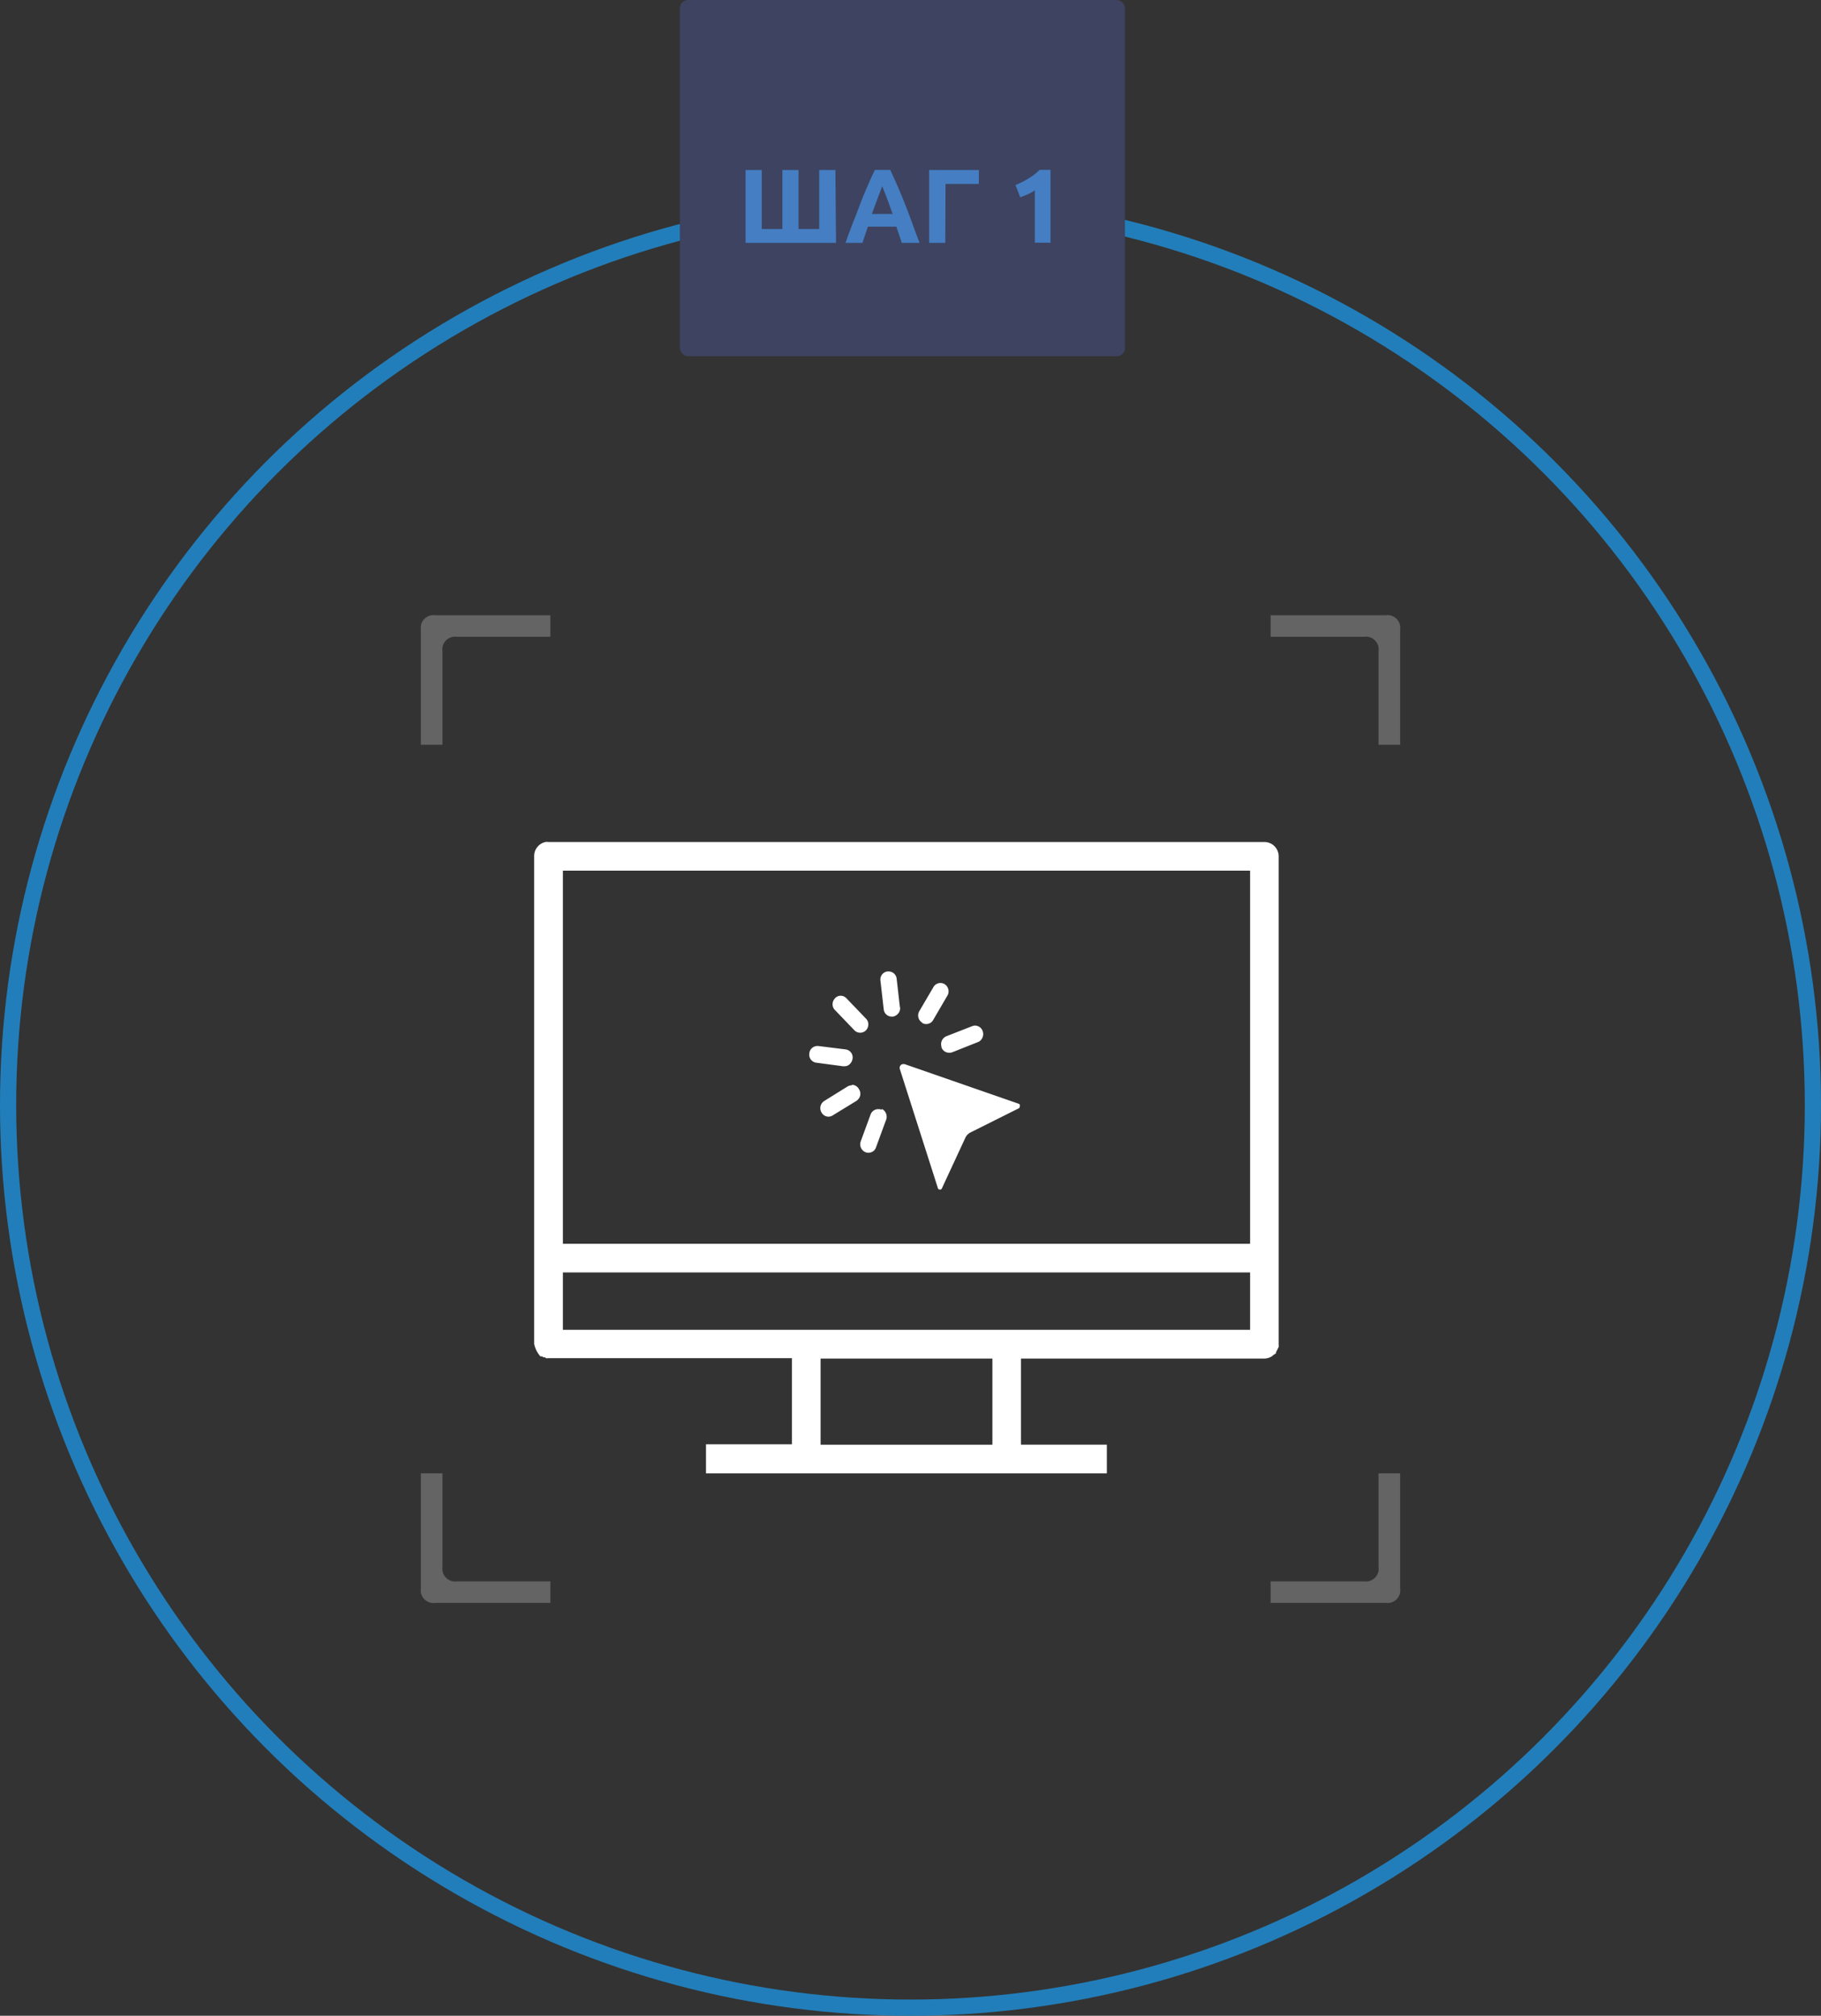 <svg xmlns="http://www.w3.org/2000/svg" width="225" height="249" viewBox="0 0 225 249"><rect x="0" y="0" width="225" height="249" fill="#333333" stroke="none"/><circle id="Oval" cx="112.5" cy="136.5" r="111.5" fill="none" stroke="#227eba" stroke-width="2"><animate id="circle-anim" begin="indefinite" dur="1.5s" fill="freeze" attributeName="stroke-width" values="2;3;3;2" keyTimes="0;0.3;0.7;1"/><animate begin="indefinite" dur="1.5s" fill="freeze" attributeName="stroke" values="#227EBA;#5ABAFB;#5ABAFB;#227EBA;#227EBA" keyTimes="0;0.2;0.6;0.8;1"/></circle><rect id="text-background" x="84" width="55" height="44" rx="1" ry="1" fill="#3d4360"/><path id="tl" d="M52 92h2.67V80.44a1.57 1.57 0 0 1 1.78-1.78H68V76H53.78A1.57 1.57 0 0 0 52 77.78z" style="isolation:isolate" fill="#d8d8d8" opacity=".3"><animateTransform begin="indefinite" dur="1.5s" fill="freeze" attributeName="transform" type="translate" values="0 0;0 0;-3 -3;-3 -3;0 0;0 0" keyTimes="0;0.1;0.3;0.6;0.8;1"/></path><path id="bl" d="M52 182h2.67v11.56a1.57 1.57 0 0 0 1.78 1.78H68V198H53.78a1.57 1.57 0 0 1-1.78-1.78z" style="isolation:isolate" fill="#d8d8d8" opacity=".3"><animateTransform begin="indefinite" dur="1.5s" fill="freeze" attributeName="transform" type="translate" values="0 0;0 0;-3 3;-3 3;0 0;0 0" keyTimes="0;0.1;0.3;0.6;0.8;1"/></path><path id="tr" d="M173 92h-2.67V80.44a1.57 1.57 0 0 0-1.78-1.78H157V76h14.22a1.57 1.57 0 0 1 1.78 1.78z" style="isolation:isolate" fill="#d8d8d8" opacity=".3"><animateTransform begin="indefinite" dur="1.5s" fill="freeze" attributeName="transform" type="translate" values="0 0;0 0;3 -3;3 -3;0 0;0 0" keyTimes="0;0.1;0.3;0.6;0.8;1"/></path><path id="br" d="M173 182h-2.67v11.56a1.57 1.57 0 0 1-1.78 1.78H157V198h14.22a1.57 1.57 0 0 0 1.78-1.78z" style="isolation:isolate" fill="#d8d8d8" opacity=".3"><animateTransform begin="indefinite" dur="1.5s" fill="freeze" attributeName="transform" type="translate" values="0 0;0 0;3 3;3 3;0 0;0 0" keyTimes="0;0.1;0.3;0.6;0.8;1"/></path><path id="text" fill="#457ec2" d="M103.3 30H92.12v-9h2v7.29h2.55V21h2v7.29h2.55V21h2zm8.11 0q-.14-.47-.32-1l-.34-1h-3.51l-.34 1q-.18.49-.32 1h-2.11q.51-1.46 1-2.69t.89-2.33q.44-1.09.86-2.07t.88-1.92h1.9q.44.94.87 1.92t.86 2.07q.44 1.09.89 2.33t1 2.69zM109 23q-.06.2-.19.53l-.3.78-.37 1q-.2.53-.41 1.12h2.56l-.4-1.12q-.19-.53-.37-1l-.31-.78zm7.8 7h-2v-9h6.15v1.72h-4.12zm8.67-7.14q.38-.16.79-.36t.8-.44q.39-.24.75-.51a5.13 5.13 0 0 0 .64-.57h1.35v9h-1.94v-6.47a5.9 5.9 0 0 1-.86.49q-.48.21-.94.37z"><animate begin="indefinite" dur="1.5s" fill="freeze" attributeName="fill" values="#457EC2;#457EC2;#FFFFFF;#FFFFFF;#457EC2;#457EC2" keyTimes="0;0.1;0.4;0.6;0.8;1"/></path><path id="monitor" d="M67.45 104a1.77 1.77 0 0 0-1.45 1.78V166a3.34 3.34 0 0 0 .77 1.55H67l.11.11h.22l.11.11a1.77 1.77 0 0 0 .33 0h30.08v10.64H87.23V182h49.53v-3.55h-10.61v-10.63h30.07a1.77 1.77 0 0 0 1-.33l.11-.11a1.77 1.77 0 0 0 .33-.22v-.11a8924.64 8924.64 0 0 1 .33-.66 1.78 1.78 0 0 0 0-.33v-60.28a1.77 1.77 0 0 0-1.77-1.77H67.78a1.77 1.77 0 0 0-.33-.01zm2.1 3.55h84.91v46.09H69.55v-46.09zm0 49.63h84.91v7.09H69.55zm31.84 10.64h21.23v10.64h-21.23z" fill="#fff"/><path id="cursor" d="M126 136.67a.28.28 0 0 1-.09.22l-6 3a1.39 1.39 0 0 0-.64.67l-2.87 6.19a.25.25 0 0 1-.28.19.24.24 0 0 1-.25-.22l-4.69-14.67a.48.48 0 0 1 .11-.47.45.45 0 0 1 .32-.14h.14l14.08 4.89a.24.24 0 0 1 .17.34zm-22.81-11.88l2.39 2.49a1 1 0 0 0 .7.29 1 1 0 0 0 .71-.29 1.07 1.07 0 0 0 .3-.77 1 1 0 0 0-.31-.7l-2.39-2.49a1 1 0 0 0-.72-.32.93.93 0 0 0-.7.32 1.07 1.07 0 0 0-.3.76 1 1 0 0 0 .32.71zm8-.37l-.4-3.52a1 1 0 0 0-1-.9h-.14a1 1 0 0 0-.86 1.16l.4 3.51a1 1 0 0 0 1 .91h.14a1.1 1.1 0 0 0 .58-.31 1 1 0 0 0 .3-.85zm2.74 1.94a1.06 1.06 0 0 0 .52.14 1 1 0 0 0 .7-.3.75.75 0 0 0 .15-.2l1.75-3a1 1 0 0 0 .13-.76 1.06 1.06 0 0 0-.46-.67 1 1 0 0 0-1.38.35l-1.76 3a1.05 1.05 0 0 0 .42 1.44zm2.39 3a1 1 0 0 0 1 .68 1 1 0 0 0 .35-.06l3.17-1.26a.8.8 0 0 0 .35-.24 1.08 1.08 0 0 0 .23-1.1 1 1 0 0 0-.93-.69 1 1 0 0 0-.35.06l-3.2 1.25a1.06 1.06 0 0 0-.6 1.33zm-12.1 2.35h.12a.9.9 0 0 0 .71-.32 1.17 1.17 0 0 0 .29-.6 1 1 0 0 0-.85-1.16l-3.38-.42H101a1 1 0 0 0-1 .9 1 1 0 0 0 .85 1.16l3.38.45zm1 2.36a1 1 0 0 0-.53.16l-2.85 1.77a1.05 1.05 0 0 0-.33 1.43 1 1 0 0 0 .85.51 1 1 0 0 0 .53-.16l2.91-1.78a.83.83 0 0 0 .19-.16 1 1 0 0 0 .15-1.28 1 1 0 0 0-.85-.56zm3.69 3a1 1 0 0 0-.35-.06 1 1 0 0 0-1 .68l-1.21 3.3a1.06 1.06 0 0 0 .59 1.34.92.92 0 0 0 .35.07 1.07 1.07 0 0 0 .72-.29 1 1 0 0 0 .22-.36l1.21-3.3A1.1 1.1 0 0 0 109 137z" fill="#fff"/></svg>